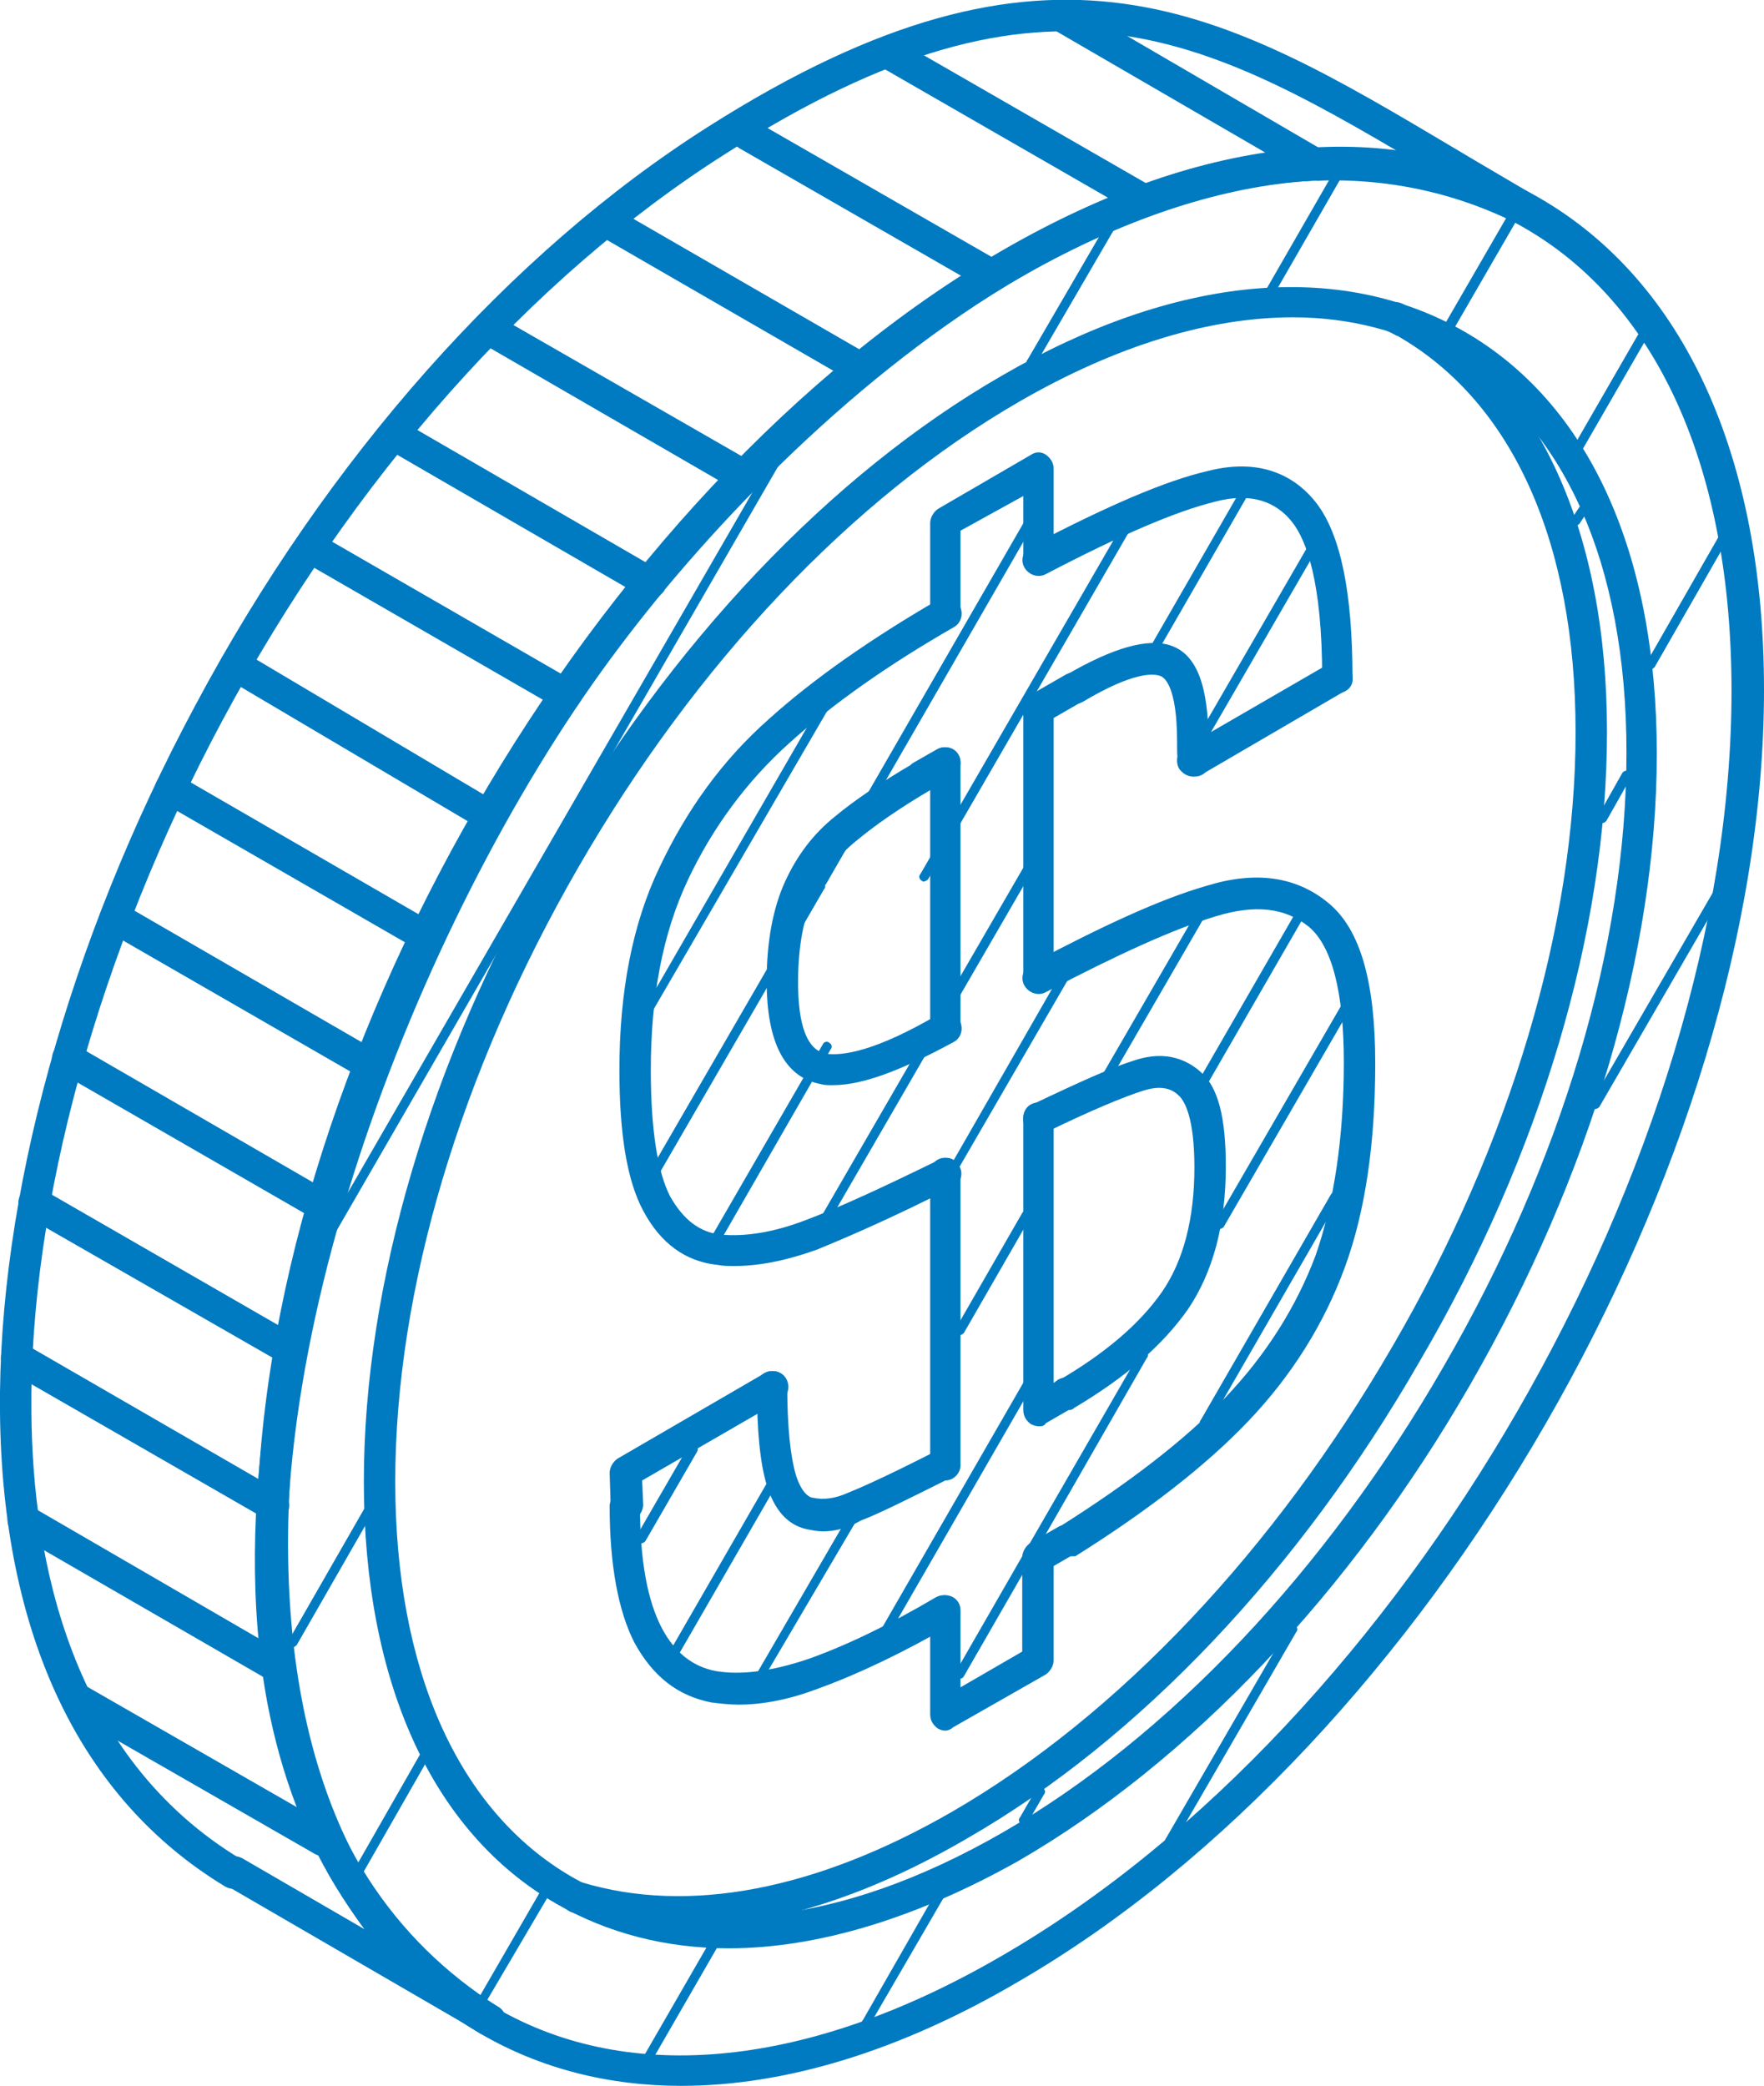 <?xml version="1.0" encoding="utf-8"?>
<!-- Generator: Adobe Illustrator 24.1.2, SVG Export Plug-In . SVG Version: 6.00 Build 0)  -->
<svg version="1.1" id="Camada_1" xmlns="http://www.w3.org/2000/svg" xmlns:xlink="http://www.w3.org/1999/xlink" x="0px" y="0px"
	 viewBox="0 0 162.9 192.6" style="enable-background:new 0 0 162.9 192.6;" xml:space="preserve">
<style type="text/css">
	.st0{fill:#007AC0;}
</style>
<path class="st0" d="M21.5,174.4c-0.3,0-0.5-0.1-0.7-0.2C7.4,166.1,0.2,151,0,130.4C-0.2,110.7,6.3,87,18,65.2
	c12.2-22.9,29.1-41.9,47.4-53.5c31.8-20.2,47.4-10.8,69.1,2.1c2.5,1.5,5.1,3,7.8,4.6c0.7,0.4,0.9,1.3,0.5,2c-0.4,0.7-1.3,0.9-2,0.5
	c-2.7-1.6-5.3-3.1-7.8-4.6C111.5,3.5,97.2-5.1,67,14.2C49,25.6,32.5,44.2,20.5,66.6C9.1,87.9,2.7,111.2,2.9,130.4
	C3,144,6.5,162.2,22.3,171.7c0.7,0.4,0.9,1.3,0.5,2C22.5,174.1,22,174.4,21.5,174.4L21.5,174.4z"/>
<path class="st0" d="M45.2,188c-0.3,0-0.5-0.1-0.8-0.2c-10.5-6.7-17.1-16.9-19.7-30.5c-3.4-18.2,1.3-38.4,5.9-52.1
	c5.6-16.6,14.1-33.5,23.5-46.2c17.1-23.2,55-58,88.1-40.6c0.7,0.4,1,1.2,0.6,2c-0.4,0.7-1.2,1-2,0.6C109.4,4.6,73,38.3,56.4,60.8
	C38.3,85.4,22,127.4,27.6,156.8c2.4,12.7,8.6,22.3,18.4,28.5c0.7,0.4,0.9,1.3,0.4,2C46.1,187.8,45.6,188,45.2,188L45.2,188z"/>
<path class="st0" d="M62.7,178c-3.4,0-6.7-0.5-9.8-1.4c-0.8-0.2-1.2-1-1-1.8c0.2-0.8,1-1.2,1.8-1c9.9,3,21.7,0.7,34.2-6.5
	c15.4-8.9,29.8-24.2,40.7-43c10.9-18.7,16.9-38.9,16.9-56.7c0-17.5-5.8-30.4-16.3-36.5c-0.1-0.1-0.3-0.1-0.4-0.2
	c-0.2-0.1-0.4-0.2-0.6-0.3c-0.7-0.3-1-1.2-0.7-1.9c0.3-0.7,1.2-1,1.9-0.7c0.3,0.1,0.5,0.3,0.8,0.4c0.1,0.1,0.2,0.1,0.4,0.2
	c11.5,6.6,17.8,20.5,17.8,39c0,18.3-6.1,39-17.3,58.1c-11.1,19.3-25.9,34.9-41.7,44C80,175.2,71,178,62.7,178L62.7,178z"/>
<path class="st0" d="M62.9,192.6c-6.7,0-13-1.6-18.5-4.8c-13.3-7.7-20.7-23.8-20.7-45.4c0-43.8,30.9-97.3,68.9-119.3c0,0,0,0,0,0
	c18.7-10.8,36.3-12.5,49.6-4.8c13.3,7.7,20.7,23.8,20.7,45.4c0,43.8-30.9,97.3-68.9,119.3C83.1,189.4,72.5,192.6,62.9,192.6
	L62.9,192.6z M94.1,25.7C56.9,47.2,26.6,99.6,26.6,142.5c0,20.5,6.8,35.7,19.2,42.9c12.4,7.2,29,5.5,46.7-4.8
	c37.2-21.5,67.4-73.8,67.4-116.8c0-20.5-6.8-35.7-19.2-42.8C128.4,13.8,111.8,15.5,94.1,25.7L94.1,25.7L94.1,25.7z"/>
<path class="st0" d="M67.3,179.9c-5.8,0-11.2-1.4-15.9-4.1c-11.5-6.6-17.8-20.5-17.8-39c0-18.2,6.1-38.9,17.2-58.1
	c11.1-19.3,25.9-34.9,41.7-44c16-9.3,31.2-10.7,42.7-4.1c11.5,6.6,17.8,20.4,17.8,39c0,18.3-6.1,38.9-17.2,58.2
	c-11.1,19.3-26,34.9-41.7,44C84.7,177.1,75.5,179.9,67.3,179.9L67.3,179.9z M119.4,29.3c-7.7,0-16.3,2.6-25.3,7.8
	c-15.4,8.9-29.8,24.1-40.7,43c-10.9,18.9-16.9,39-16.9,56.7c0,17.4,5.8,30.4,16.3,36.5c10.6,6.1,24.7,4.6,39.8-4.1h0
	c15.3-8.8,29.8-24.1,40.7-43c10.9-18.8,16.9-38.9,16.9-56.7c0-17.5-5.8-30.4-16.3-36.5C129.5,30.6,124.7,29.3,119.4,29.3L119.4,29.3
	z"/>
<path class="st0" d="M98.5,143.7c-0.5,0-1-0.2-1.2-0.7c-0.4-0.7-0.2-1.6,0.5-2c6.5-4.1,11.7-8.1,15.4-12c3.7-3.9,6.5-8.3,8.3-13.1
	c1.7-4.9,2.6-10.9,2.6-17.8c0-6.5-1.1-10.7-3.2-12.5c-2.2-1.8-5-2.1-8.6-1c-4,1.2-9.2,3.6-15.7,7c-0.7,0.4-1.6,0.1-2-0.6
	c-0.4-0.7-0.1-1.6,0.6-2c6.6-3.5,12-6,16.2-7.2c4.5-1.4,8.3-0.9,11.3,1.6c2.9,2.4,4.3,7.2,4.3,14.8c0,7.3-0.9,13.6-2.8,18.8
	c-1.9,5.2-4.9,10-8.9,14.2c-3.9,4.1-9.3,8.3-16,12.5C99.1,143.7,98.8,143.7,98.5,143.7L98.5,143.7z"/>
<path class="st0" d="M87.3,159.8c-0.3,0-0.5-0.1-0.7-0.2c-0.4-0.3-0.7-0.7-0.7-1.3v-9.6c0-0.8,0.6-1.4,1.4-1.4
	c0.8,0,1.4,0.6,1.4,1.4v7.1l5.7-3.3v-8.7c0-0.5,0.3-1,0.7-1.3l2.6-1.5c0.7-0.4,1.6-0.2,2,0.5c0.4,0.7,0.2,1.6-0.5,2l-1.9,1.1v8.7
	c0,0.5-0.3,1-0.7,1.3l-8.6,4.9C87.8,159.7,87.5,159.8,87.3,159.8L87.3,159.8z"/>
<path class="st0" d="M68.2,157.4c-0.8,0-1.7-0.1-2.5-0.2c-3.1-0.6-5.4-2.4-7.1-5.5c-1.5-2.9-2.3-7.2-2.3-12.6c0-0.8,0.6-1.4,1.4-1.4
	c0.8,0,1.4,0.6,1.4,1.4c0,5,0.7,8.7,2,11.2c1.2,2.3,2.9,3.6,5,4c2.4,0.4,5.2,0,8.5-1.1c3.4-1.2,7.4-3.1,11.8-5.7
	c0.7-0.4,1.6-0.2,2,0.5c0.4,0.7,0.2,1.6-0.5,2c-4.5,2.6-8.7,4.6-12.3,5.9C73,156.9,70.5,157.4,68.2,157.4L68.2,157.4z"/>
<path class="st0" d="M57.8,140.6c-0.8,0-1.4-0.6-1.4-1.4l-0.1-3.2c0-0.5,0.3-1,0.7-1.3l13.6-7.9c0.7-0.4,1.6-0.2,2,0.5
	c0.4,0.7,0.2,1.6-0.5,2l-12.8,7.4l0.1,2.3C59.3,139.9,58.6,140.5,57.8,140.6C57.8,140.6,57.8,140.6,57.8,140.6L57.8,140.6z"/>
<path class="st0" d="M76,141.4c-0.5,0-1-0.1-1.5-0.2c-1.8-0.4-3-1.8-3.7-4.1c-0.6-2-0.9-4.9-0.9-9.1c0-0.8,0.6-1.4,1.4-1.4
	c0.8,0,1.4,0.6,1.4,1.4c0,3.8,0.3,6.5,0.8,8.2c0.6,1.9,1.4,2.1,1.6,2.1c0.9,0.2,2,0.1,3.3-0.5c1.5-0.6,4.3-1.9,8.2-3.9
	c0.7-0.4,1.6-0.1,1.9,0.6c0.4,0.7,0.1,1.6-0.6,1.9c-4,2-6.8,3.4-8.4,4C78.3,141.1,77.1,141.4,76,141.4L76,141.4z"/>
<path class="st0" d="M67.8,116.9c-0.5,0-1,0-1.5-0.1c-3-0.3-5.3-2-6.9-5c-1.5-2.8-2.2-7.1-2.2-13c0-7.2,1.2-13.5,3.7-18.7
	c2.5-5.3,5.8-9.9,10.1-13.7c4.1-3.7,9.4-7.4,15.6-11c0.7-0.4,1.6-0.2,2,0.5c0.4,0.7,0.2,1.6-0.5,2c-6.1,3.5-11.2,7.1-15.2,10.7
	c-3.9,3.5-7.1,7.8-9.4,12.7c-2.3,4.9-3.4,10.7-3.4,17.5c0,5.4,0.6,9.4,1.8,11.7c1.2,2.1,2.7,3.3,4.7,3.5c2.2,0.2,4.8-0.2,7.7-1.3
	c3.2-1.2,7.3-3.1,12.4-5.6c0.7-0.4,1.6-0.1,1.9,0.6c0.4,0.7,0.1,1.6-0.6,1.9c-5.1,2.6-9.4,4.5-12.6,5.8
	C72.6,116.4,70.1,116.9,67.8,116.9L67.8,116.9z"/>
<path class="st0" d="M87.3,58.1c-0.8,0-1.4-0.6-1.4-1.4v-8.4c0-0.5,0.3-1,0.7-1.3l8.6-5c0.4-0.3,1-0.3,1.4,0
	c0.4,0.3,0.7,0.7,0.7,1.3v8.4c0,0.8-0.6,1.4-1.4,1.4c-0.8,0-1.4-0.6-1.4-1.4v-5.9L88.7,49v7.6C88.7,57.4,88.1,58.1,87.3,58.1
	L87.3,58.1z"/>
<path class="st0" d="M123.5,64c-0.8,0-1.4-0.6-1.4-1.4c0-9-1.5-12.7-2.7-14.3c-1.6-2.1-4-2.8-7.1-2c-3.7,0.9-8.8,3.1-15.7,6.7
	c-0.7,0.4-1.6,0.1-2-0.6c-0.4-0.7-0.1-1.6,0.6-2c7.1-3.7,12.4-6,16.3-6.9c5.4-1.4,8.5,0.9,10.1,3c2.2,2.9,3.3,8.2,3.3,16.1
	C125,63.4,124.3,64,123.5,64L123.5,64z"/>
<path class="st0" d="M110.2,71.7c-0.7,0-1.3-0.5-1.4-1.2c-0.1-0.6-0.1-1.2-0.1-2c0-5.2-1.2-6-1.6-6.1c-0.6-0.2-2.4-0.4-7.1,2.4
	c-0.7,0.4-1.6,0.2-2-0.5c-0.4-0.7-0.2-1.6,0.5-2c4.3-2.5,7.5-3.4,9.6-2.7c2.4,0.8,3.5,3.7,3.5,8.9c0,0.6,0,1.2,0.1,1.6
	c0.1,0.8-0.4,1.5-1.2,1.6C110.4,71.7,110.3,71.7,110.2,71.7L110.2,71.7z"/>
<path class="st0" d="M95.9,131.7c-0.2,0-0.5-0.1-0.7-0.2c-0.4-0.3-0.7-0.7-0.7-1.3v-27c0-0.8,0.6-1.4,1.4-1.4c0.8,0,1.4,0.6,1.4,1.4
	v24.5l0.4-0.3c0.7-0.4,1.6-0.2,2,0.5c0.4,0.7,0.2,1.6-0.5,2l-2.6,1.5C96.4,131.7,96.2,131.7,95.9,131.7L95.9,131.7z"/>
<path class="st0" d="M98.5,130.2c-0.5,0-1-0.3-1.3-0.7c-0.4-0.7-0.2-1.6,0.5-2c4.3-2.5,7.5-5.2,9.6-8.2c2-2.9,3-6.8,3-11.5
	c0-4.6-0.9-6.1-1.4-6.6c-0.5-0.5-1.4-1.1-3.3-0.5c-1.9,0.6-5,1.9-9.1,3.9c-0.7,0.4-1.6,0.1-1.9-0.7c-0.3-0.7,0-1.6,0.7-1.9
	c4.4-2.1,7.5-3.5,9.5-4.1c3-1,5,0.1,6.1,1.1c1.6,1.4,2.3,4.2,2.3,8.7c0,5.4-1.2,9.8-3.5,13.2c-2.4,3.4-5.8,6.3-10.5,9.1
	C99,130.2,98.8,130.2,98.5,130.2L98.5,130.2z"/>
<path class="st0" d="M76.9,100.2c-0.4,0-0.8,0-1.1-0.1c-3.3-0.6-5-3.8-5-9.5c0-3.7,0.6-6.8,1.7-9.2c1.1-2.4,2.6-4.4,4.6-6
	c1.8-1.5,4.3-3.2,7.4-5c0.7-0.4,1.6-0.2,2,0.5c0.4,0.7,0.2,1.6-0.5,2c-2.9,1.7-5.2,3.3-7,4.8c-1.6,1.3-2.9,3-3.8,5
	c-1,2-1.5,4.7-1.5,8c0,2.8,0.4,6.2,2.6,6.6c1.5,0.2,4.5-0.2,10.3-3.6c0.7-0.4,1.6-0.2,2,0.5c0.4,0.7,0.2,1.6-0.5,2
	C83.3,98.8,79.7,100.2,76.9,100.2L76.9,100.2z"/>
<path class="st0" d="M45.2,188c-0.2,0-0.5-0.1-0.7-0.2l-23.6-13.7c-0.7-0.4-0.9-1.3-0.5-2c0.4-0.7,1.3-0.9,2-0.5l23.6,13.7
	c0.7,0.4,0.9,1.3,0.5,2C46.1,187.8,45.7,188,45.2,188L45.2,188z"/>
<path class="st0" d="M121.7,16.7c-0.2,0-0.5-0.1-0.7-0.2L97.4,2.8c-0.7-0.4-0.9-1.3-0.5-2c0.4-0.7,1.3-0.9,2-0.5L122.4,14
	c0.7,0.4,0.9,1.3,0.5,2C122.7,16.4,122.2,16.7,121.7,16.7L121.7,16.7z"/>
<path class="st0" d="M105.7,20c-0.2,0-0.5-0.1-0.7-0.2L81.2,6.1c-0.7-0.4-0.9-1.3-0.5-2c0.4-0.7,1.3-0.9,2-0.5l23.8,13.7
	c0.7,0.4,0.9,1.3,0.5,2C106.7,19.7,106.2,20,105.7,20L105.7,20z"/>
<path class="st0" d="M91.6,26.9c-0.2,0-0.5-0.1-0.7-0.2l-22.6-13c-0.7-0.4-0.9-1.3-0.5-2c0.4-0.7,1.3-0.9,2-0.5l22.6,13
	c0.7,0.4,0.9,1.3,0.5,2C92.6,26.7,92.1,26.9,91.6,26.9L91.6,26.9z"/>
<path class="st0" d="M79.5,35.5c-0.2,0-0.5-0.1-0.7-0.2L55.6,21.9c-0.7-0.4-0.9-1.3-0.5-2c0.4-0.7,1.3-0.9,2-0.5l23.2,13.4
	c0.7,0.4,0.9,1.3,0.5,2C80.5,35.2,80,35.5,79.5,35.5L79.5,35.5z"/>
<path class="st0" d="M68.7,45.5c-0.2,0-0.5-0.1-0.7-0.2L44.5,31.7c-0.7-0.4-0.9-1.3-0.5-2c0.4-0.7,1.3-0.9,2-0.5l23.5,13.5
	c0.7,0.4,0.9,1.3,0.5,2C69.7,45.2,69.2,45.5,68.7,45.5L68.7,45.5z"/>
<path class="st0" d="M60,55.3c-0.2,0-0.5-0.1-0.7-0.2L36,41.6c-0.7-0.4-0.9-1.3-0.5-2c0.4-0.7,1.3-0.9,2-0.5l23.3,13.5
	c0.7,0.4,0.9,1.3,0.5,2C61,55,60.5,55.3,60,55.3L60,55.3z"/>
<path class="st0" d="M52.2,65.6c-0.2,0-0.5-0.1-0.7-0.2L28.1,51.9c-0.7-0.4-0.9-1.3-0.5-2c0.4-0.7,1.3-0.9,2-0.5l23.4,13.5
	c0.7,0.4,0.9,1.3,0.5,2C53.2,65.4,52.7,65.6,52.2,65.6L52.2,65.6z"/>
<path class="st0" d="M45.2,76.8c-0.3,0-0.5-0.1-0.7-0.2L21,62.7c-0.7-0.4-0.9-1.3-0.5-2c0.4-0.7,1.3-0.9,2-0.5l23.4,13.9
	c0.7,0.4,0.9,1.3,0.5,2C46.1,76.5,45.7,76.8,45.2,76.8L45.2,76.8z"/>
<path class="st0" d="M39.3,87.9c-0.2,0-0.5-0.1-0.7-0.2L15,74.1c-0.7-0.4-0.9-1.3-0.5-2c0.4-0.7,1.3-0.9,2-0.5L40,85.2
	c0.7,0.4,0.9,1.3,0.5,2C40.3,87.6,39.8,87.9,39.3,87.9L39.3,87.9z"/>
<path class="st0" d="M34.2,99.8c-0.2,0-0.5-0.1-0.7-0.2L9.9,86c-0.7-0.4-0.9-1.3-0.5-2c0.4-0.7,1.3-0.9,2-0.5l23.5,13.6
	c0.7,0.4,0.9,1.3,0.5,2C35.2,99.5,34.7,99.8,34.2,99.8L34.2,99.8z"/>
<path class="st0" d="M29.8,112.8c-0.2,0-0.5-0.1-0.7-0.2L5.5,99c-0.7-0.4-0.9-1.3-0.5-2c0.4-0.7,1.3-0.9,2-0.5l23.5,13.6
	c0.7,0.4,0.9,1.3,0.5,2C30.8,112.5,30.3,112.8,29.8,112.8L29.8,112.8z"/>
<path class="st0" d="M26.8,126.1c-0.2,0-0.5-0.1-0.7-0.2L2.4,112.3c-0.7-0.4-0.9-1.3-0.5-2c0.4-0.7,1.3-0.9,2-0.5l23.6,13.6
	c0.7,0.4,0.9,1.3,0.5,2C27.8,125.9,27.3,126.1,26.8,126.1L26.8,126.1z"/>
<path class="st0" d="M25.3,140.5c-0.2,0-0.5-0.1-0.7-0.2L0.8,126.6c-0.7-0.4-0.9-1.3-0.5-2c0.4-0.7,1.3-0.9,2-0.5L26,137.8
	c0.7,0.4,0.9,1.3,0.5,2C26.3,140.2,25.8,140.5,25.3,140.5L25.3,140.5z"/>
<path class="st0" d="M25.8,155.5c-0.2,0-0.5-0.1-0.7-0.2L1.4,141.6c-0.7-0.4-0.9-1.3-0.5-2c0.4-0.7,1.3-0.9,2-0.5l23.6,13.7
	c0.7,0.4,0.9,1.3,0.5,2C26.8,155.2,26.3,155.5,25.8,155.5L25.8,155.5z"/>
<path class="st0" d="M29.8,171.4c-0.2,0-0.5-0.1-0.7-0.2L6.3,158.1c-0.7-0.4-0.9-1.3-0.5-2c0.4-0.7,1.3-0.9,2-0.5l22.8,13.1
	c0.7,0.4,0.9,1.3,0.5,2C30.8,171.2,30.3,171.4,29.8,171.4L29.8,171.4z"/>
<path class="st0" d="M95.9,91.7c-0.8,0-1.4-0.6-1.4-1.4V65.5c0-0.8,0.6-1.4,1.4-1.4c0.8,0,1.4,0.6,1.4,1.4v24.8
	C97.4,91,96.7,91.7,95.9,91.7L95.9,91.7z"/>
<path class="st0" d="M87.3,136.7c-0.8,0-1.4-0.6-1.4-1.4v-27c0-0.8,0.6-1.4,1.4-1.4c0.8,0,1.4,0.6,1.4,1.4v27
	C88.7,136,88.1,136.7,87.3,136.7L87.3,136.7z"/>
<path class="st0" d="M110.2,71.7c-0.5,0-1-0.3-1.3-0.7c-0.4-0.7-0.2-1.6,0.5-2l13.3-7.7c0.7-0.4,1.6-0.2,2,0.5
	c0.4,0.7,0.2,1.6-0.5,2L111,71.5C110.7,71.6,110.5,71.7,110.2,71.7L110.2,71.7z"/>
<path class="st0" d="M95.9,66.9c-0.5,0-1-0.3-1.3-0.7c-0.4-0.7-0.2-1.6,0.5-2l3.3-1.9c0.7-0.4,1.6-0.2,2,0.5c0.4,0.7,0.2,1.6-0.5,2
	l-3.3,1.9C96.4,66.8,96.2,66.9,95.9,66.9L95.9,66.9z"/>
<path class="st0" d="M85.2,73.1c-0.5,0-1-0.3-1.3-0.7c-0.4-0.7-0.2-1.6,0.5-2l2.1-1.2c0.7-0.4,1.6-0.2,2,0.5c0.4,0.7,0.2,1.6-0.5,2
	l-2.1,1.2C85.7,73,85.5,73.1,85.2,73.1L85.2,73.1z"/>
<path class="st0" d="M87.3,96.3c-0.8,0-1.4-0.6-1.4-1.4V70.4c0-0.8,0.6-1.4,1.4-1.4c0.8,0,1.4,0.6,1.4,1.4v24.4
	C88.7,95.7,88.1,96.3,87.3,96.3L87.3,96.3z"/>
<path class="st0" d="M111.2,131.8c-0.1,0-0.1,0-0.2-0.1c-0.2-0.1-0.3-0.4-0.1-0.6l12-20.8c0.1-0.2,0.4-0.3,0.6-0.1
	c0.2,0.1,0.3,0.4,0.1,0.6l-12,20.8C111.5,131.7,111.3,131.8,111.2,131.8L111.2,131.8z"/>
<path class="st0" d="M112.6,113.5c-0.1,0-0.1,0-0.2-0.1c-0.2-0.1-0.3-0.4-0.1-0.6l11.7-20.2c0.1-0.2,0.4-0.3,0.6-0.1
	c0.2,0.1,0.3,0.4,0.1,0.6L113,113.3C112.9,113.4,112.7,113.5,112.6,113.5L112.6,113.5z"/>
<path class="st0" d="M95.4,143.2c-0.1,0-0.1,0-0.2-0.1c-0.2-0.1-0.3-0.4-0.1-0.6l10.1-17.5c0.1-0.2,0.4-0.3,0.6-0.2
	c0.2,0.1,0.3,0.4,0.1,0.6L95.8,143C95.7,143.2,95.6,143.2,95.4,143.2L95.4,143.2z"/>
<path class="st0" d="M88.6,155c-0.1,0-0.1,0-0.2-0.1c-0.2-0.1-0.3-0.4-0.1-0.6l6.1-10.6c0.1-0.2,0.4-0.3,0.6-0.1
	c0.2,0.1,0.3,0.4,0.1,0.6L89,154.8C88.9,155,88.7,155,88.6,155L88.6,155z"/>
<path class="st0" d="M111.1,100.3c-0.1,0-0.1,0-0.2-0.1c-0.2-0.1-0.3-0.4-0.1-0.6l9-15.6c0.1-0.2,0.4-0.3,0.6-0.1
	c0.2,0.1,0.3,0.4,0.1,0.6l-9,15.6C111.3,100.2,111.2,100.3,111.1,100.3L111.1,100.3z"/>
<path class="st0" d="M81.7,151.1c-0.1,0-0.1,0-0.2-0.1c-0.2-0.1-0.3-0.4-0.1-0.6l13.2-22.9c0.1-0.2,0.4-0.3,0.6-0.1
	c0.2,0.1,0.3,0.4,0.1,0.6l-13.2,22.9C82,151.1,81.8,151.1,81.7,151.1L81.7,151.1z"/>
<path class="st0" d="M102.3,99.6c-0.1,0-0.1,0-0.2-0.1c-0.2-0.1-0.3-0.4-0.1-0.6l8.4-14.5c0.1-0.2,0.4-0.3,0.6-0.1
	c0.2,0.1,0.3,0.4,0.1,0.6l-8.4,14.5C102.6,99.5,102.4,99.6,102.3,99.6L102.3,99.6z"/>
<path class="st0" d="M88.6,123.3c-0.1,0-0.1,0-0.2-0.1c-0.2-0.1-0.3-0.4-0.1-0.6l6.1-10.6c0.1-0.2,0.4-0.3,0.6-0.1
	c0.2,0.1,0.3,0.4,0.1,0.6L89,123.1C88.9,123.2,88.7,123.3,88.6,123.3L88.6,123.3z"/>
<path class="st0" d="M70.2,155.2c-0.1,0-0.1,0-0.2-0.1c-0.2-0.1-0.3-0.4-0.1-0.6l8.2-14.1c0.1-0.2,0.4-0.3,0.6-0.1
	c0.2,0.1,0.3,0.4,0.1,0.6L70.5,155C70.5,155.1,70.3,155.2,70.2,155.2L70.2,155.2z"/>
<path class="st0" d="M111.3,68.2c-0.1,0-0.1,0-0.2-0.1c-0.2-0.1-0.3-0.4-0.2-0.6l9.9-17.1c0.1-0.2,0.4-0.3,0.6-0.1
	c0.2,0.1,0.3,0.4,0.1,0.6L111.6,68C111.5,68.1,111.4,68.2,111.3,68.2L111.3,68.2z"/>
<path class="st0" d="M88.1,108.3c-0.1,0-0.1,0-0.2-0.1c-0.2-0.1-0.3-0.4-0.1-0.6L97.9,90c0.1-0.2,0.4-0.3,0.6-0.1
	c0.2,0.1,0.3,0.4,0.1,0.6l-10.2,17.6C88.4,108.2,88.3,108.3,88.1,108.3L88.1,108.3z"/>
<path class="st0" d="M62.2,153.1c-0.1,0-0.1,0-0.2-0.1c-0.2-0.1-0.3-0.4-0.1-0.6l9-15.6c0.1-0.2,0.4-0.3,0.6-0.1
	c0.2,0.1,0.3,0.4,0.1,0.6l-9,15.6C62.5,153,62.4,153.1,62.2,153.1L62.2,153.1z"/>
<path class="st0" d="M106.7,60.3c-0.1,0-0.1,0-0.2-0.1c-0.2-0.1-0.3-0.4-0.2-0.6l8.3-14.4c0.1-0.2,0.4-0.3,0.6-0.2
	c0.2,0.1,0.3,0.4,0.1,0.6l-8.3,14.4C107,60.2,106.8,60.3,106.7,60.3L106.7,60.3z"/>
<path class="st0" d="M76.1,113.1c-0.1,0-0.1,0-0.2-0.1c-0.2-0.1-0.3-0.4-0.1-0.6l19-32.8c0.1-0.2,0.4-0.3,0.6-0.1
	c0.2,0.1,0.3,0.4,0.1,0.6l-19,32.8C76.4,113,76.3,113.1,76.1,113.1L76.1,113.1z"/>
<path class="st0" d="M59.2,142.5c-0.1,0-0.1,0-0.2-0.1c-0.2-0.1-0.3-0.4-0.2-0.6l4.8-8.3c0.1-0.2,0.4-0.3,0.6-0.1
	c0.2,0.1,0.3,0.4,0.2,0.6l-4.8,8.3C59.5,142.4,59.4,142.5,59.2,142.5L59.2,142.5z"/>
<path class="st0" d="M85.3,81.4c-0.1,0-0.1,0-0.2-0.1c-0.2-0.1-0.3-0.4-0.1-0.6l18.8-32.5c0.1-0.2,0.4-0.3,0.6-0.1
	c0.2,0.1,0.3,0.4,0.1,0.6L85.7,81.2C85.6,81.3,85.4,81.4,85.3,81.4L85.3,81.4z"/>
<path class="st0" d="M66,114.9c-0.1,0-0.1,0-0.2-0.1c-0.2-0.1-0.3-0.4-0.1-0.6L76,96.4c0.1-0.2,0.4-0.3,0.6-0.1
	c0.2,0.1,0.3,0.4,0.1,0.6l-10.3,17.9C66.3,114.8,66.1,114.9,66,114.9L66,114.9z"/>
<path class="st0" d="M75.9,81.8c-0.1,0-0.1,0-0.2-0.1c-0.2-0.1-0.3-0.4-0.1-0.6l19.2-33.3c0.1-0.2,0.4-0.3,0.6-0.1
	c0.2,0.1,0.3,0.4,0.1,0.6L76.3,81.6C76.2,81.8,76,81.8,75.9,81.8L75.9,81.8z"/>
<path class="st0" d="M60.4,108.7c-0.1,0-0.1,0-0.2-0.1c-0.2-0.1-0.3-0.4-0.1-0.6l15.3-26.4c0.1-0.2,0.4-0.3,0.6-0.1
	c0.2,0.1,0.3,0.4,0.1,0.6l-15.3,26.4C60.7,108.6,60.5,108.7,60.4,108.7L60.4,108.7z"/>
<path class="st0" d="M60,93.5c-0.1,0-0.1,0-0.2-0.1c-0.2-0.1-0.3-0.4-0.1-0.6l15.9-27.5c0.1-0.2,0.4-0.3,0.6-0.1
	c0.2,0.1,0.3,0.4,0.1,0.6L60.3,93.3C60.3,93.4,60.1,93.5,60,93.5L60,93.5z"/>
<path class="st0" d="M147.3,102.4c-0.1,0-0.1,0-0.2-0.1c-0.2-0.1-0.3-0.4-0.1-0.6l11.3-19.5c0.1-0.2,0.4-0.3,0.6-0.1
	c0.2,0.1,0.3,0.4,0.1,0.6l-11.3,19.5C147.6,102.3,147.5,102.4,147.3,102.4L147.3,102.4z"/>
<path class="st0" d="M108,170.4c-0.1,0-0.1,0-0.2-0.1c-0.2-0.1-0.3-0.4-0.1-0.6l11.3-19.5c0.1-0.2,0.4-0.3,0.6-0.1
	c0.2,0.1,0.3,0.4,0.1,0.6l-11.3,19.5C108.3,170.3,108.2,170.4,108,170.4L108,170.4z"/>
<path class="st0" d="M152.4,61.8c-0.1,0-0.1,0-0.2-0.1c-0.2-0.1-0.3-0.4-0.1-0.6l6.7-11.7c0.1-0.2,0.4-0.3,0.6-0.1
	c0.2,0.1,0.3,0.4,0.1,0.6l-6.7,11.7C152.7,61.7,152.6,61.8,152.4,61.8L152.4,61.8z"/>
<path class="st0" d="M80,187.2c-0.1,0-0.1,0-0.2-0.1c-0.2-0.1-0.3-0.4-0.1-0.6l6.7-11.7c0.1-0.2,0.4-0.3,0.6-0.1
	c0.2,0.1,0.3,0.4,0.1,0.6L80.3,187C80.3,187.2,80.1,187.2,80,187.2L80,187.2z"/>
<path class="st0" d="M145.8,41.6c-0.1,0-0.1,0-0.2-0.1c-0.2-0.1-0.3-0.4-0.1-0.6l6-10.4c0.1-0.2,0.4-0.3,0.6-0.1
	c0.2,0.1,0.3,0.4,0.1,0.6l-6,10.4C146,41.5,145.9,41.6,145.8,41.6L145.8,41.6z"/>
<path class="st0" d="M59.9,190.3c-0.1,0-0.1,0-0.2-0.1c-0.2-0.1-0.3-0.4-0.1-0.6l6-10.4c0.1-0.2,0.4-0.3,0.6-0.1
	c0.2,0.1,0.3,0.4,0.1,0.6l-6,10.4C60.1,190.3,60,190.3,59.9,190.3L59.9,190.3z"/>
<path class="st0" d="M133.8,30.5c-0.1,0-0.1,0-0.2-0.1c-0.2-0.1-0.3-0.4-0.1-0.6l5.9-10.2c0.1-0.2,0.4-0.3,0.6-0.1
	c0.2,0.1,0.3,0.4,0.2,0.6l-5.9,10.2C134.1,30.5,133.9,30.5,133.8,30.5L133.8,30.5z"/>
<path class="st0" d="M44.5,185.2c-0.1,0-0.1,0-0.2-0.1c-0.2-0.1-0.3-0.4-0.1-0.6l5.9-10.2c0.1-0.2,0.4-0.3,0.6-0.1
	c0.2,0.1,0.3,0.4,0.1,0.6L44.8,185C44.8,185.2,44.6,185.2,44.5,185.2L44.5,185.2z"/>
<path class="st0" d="M117.3,27.3c-0.1,0-0.1,0-0.2-0.1c-0.2-0.1-0.3-0.4-0.1-0.6l6.1-10.6c0.1-0.2,0.4-0.3,0.6-0.1
	c0.2,0.1,0.3,0.4,0.1,0.6l-6.1,10.6C117.6,27.2,117.5,27.3,117.3,27.3L117.3,27.3z"/>
<path class="st0" d="M33.2,173c-0.1,0-0.1,0-0.2-0.1c-0.2-0.1-0.3-0.4-0.1-0.6l6-10.5c0.1-0.2,0.4-0.3,0.6-0.1
	c0.2,0.1,0.3,0.4,0.1,0.6l-6,10.5C33.5,172.9,33.4,173,33.2,173L33.2,173z"/>
<path class="st0" d="M95.2,33.9c-0.1,0-0.1,0-0.2-0.1c-0.2-0.1-0.3-0.4-0.1-0.6l7.1-12.2c0.1-0.2,0.4-0.3,0.6-0.1
	c0.2,0.1,0.3,0.4,0.1,0.6l-7.1,12.2C95.5,33.8,95.3,33.9,95.2,33.9L95.2,33.9z"/>
<path class="st0" d="M27,152.1c-0.1,0-0.1,0-0.2-0.1c-0.2-0.1-0.3-0.4-0.1-0.6l7-12.2c0.1-0.2,0.4-0.3,0.6-0.1
	c0.2,0.1,0.3,0.4,0.1,0.6l-7,12.2C27.2,152.1,27.1,152.1,27,152.1L27,152.1z"/>
<path class="st0" d="M30.3,114.5c-0.1,0-0.1,0-0.2-0.1c-0.2-0.1-0.3-0.4-0.1-0.6l41.6-72c0.1-0.2,0.4-0.3,0.6-0.1
	c0.2,0.1,0.3,0.4,0.1,0.6l-41.6,72C30.6,114.4,30.5,114.5,30.3,114.5L30.3,114.5z"/>
<path class="st0" d="M148,76c-0.1,0-0.1,0-0.2-0.1c-0.2-0.1-0.3-0.4-0.2-0.6l2.2-3.9c0.1-0.2,0.4-0.3,0.6-0.2
	c0.2,0.1,0.3,0.4,0.2,0.6l-2.2,3.9C148.3,75.9,148.1,76,148,76L148,76z"/>
<path class="st0" d="M94.5,168.5c-0.1,0-0.1,0-0.2-0.1c-0.2-0.1-0.3-0.4-0.1-0.6l1.5-2.6c0.1-0.2,0.4-0.3,0.6-0.1
	c0.2,0.1,0.3,0.4,0.1,0.6l-1.5,2.6C94.8,168.5,94.7,168.5,94.5,168.5L94.5,168.5z"/>
<path class="st0" d="M145.5,48.5c-0.1,0-0.1,0-0.2-0.1c-0.2-0.1-0.3-0.4-0.1-0.6l0.6-0.9c0.1-0.2,0.4-0.3,0.6-0.1
	c0.2,0.1,0.3,0.4,0.1,0.6l-0.6,0.9C145.8,48.5,145.6,48.5,145.5,48.5L145.5,48.5z"/>
</svg>
